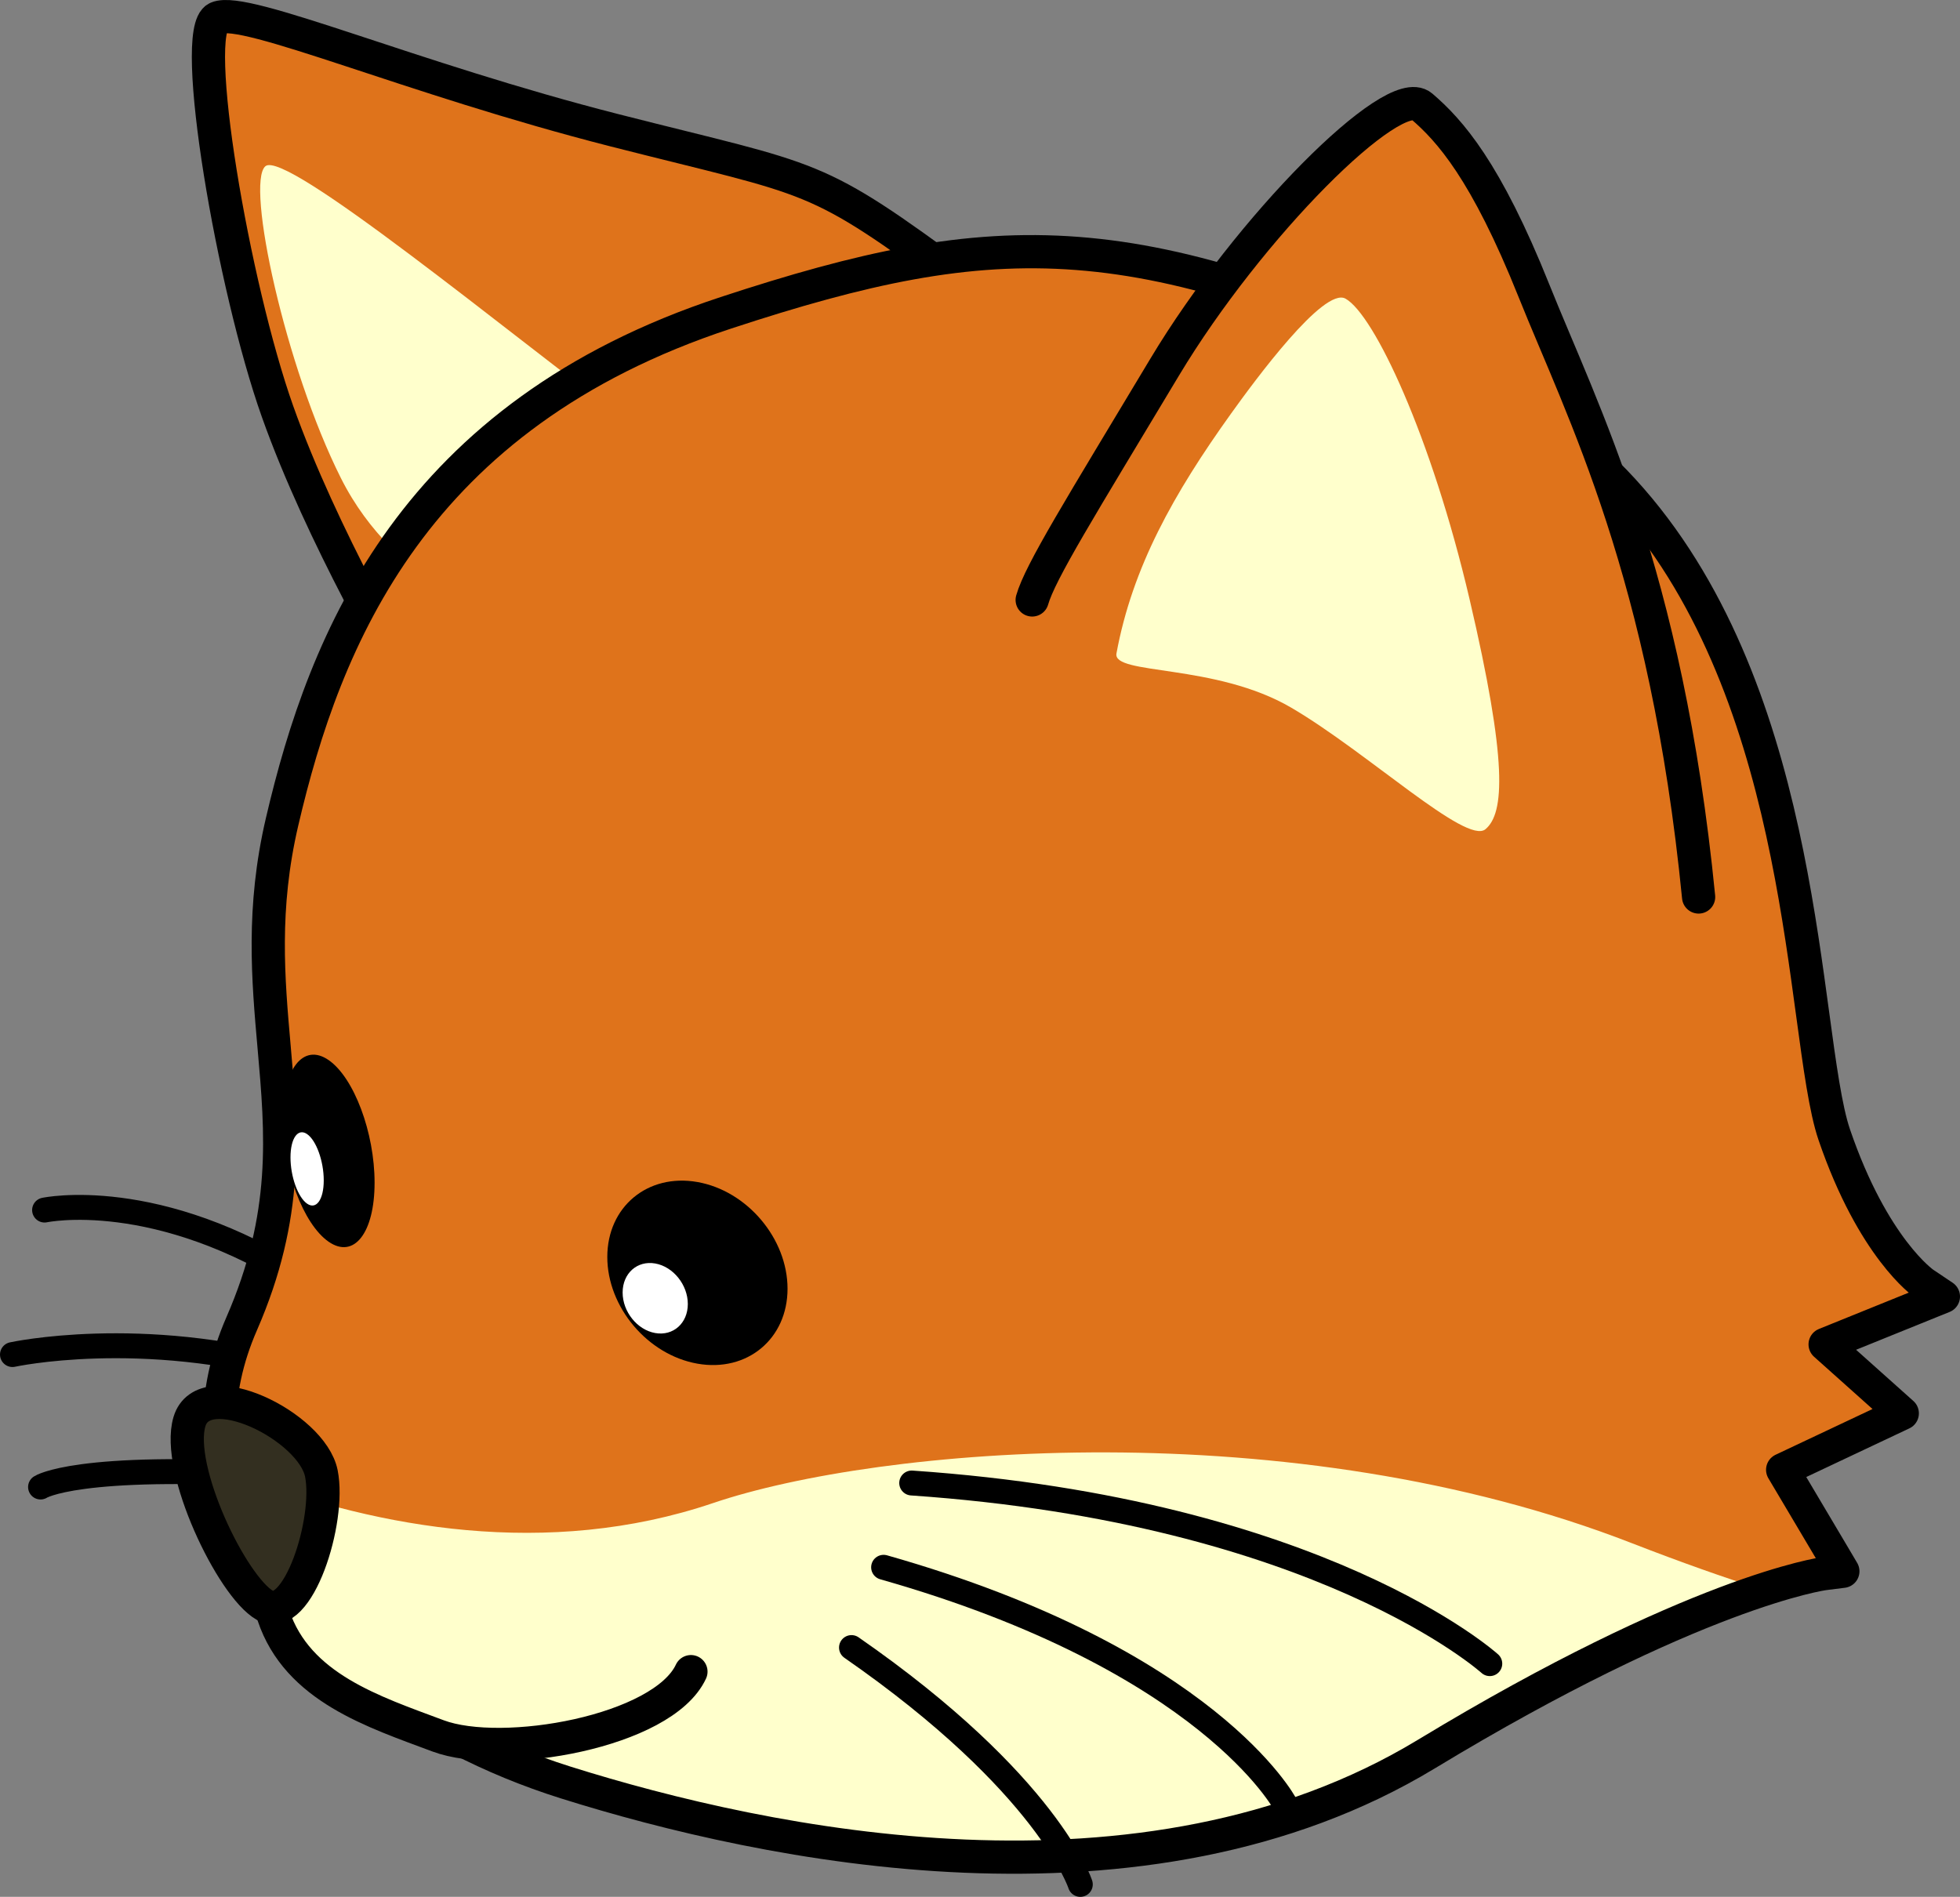 <?xml version="1.0" encoding="utf-8"?>
<!-- Generator: Adobe Illustrator 12.0.1, SVG Export Plug-In . SVG Version: 6.00 Build 51448)  -->
<!DOCTYPE svg PUBLIC "-//W3C//DTD SVG 1.1//EN" "http://www.w3.org/Graphics/SVG/1.1/DTD/svg11.dtd">
<svg  version="1.1" id="レイヤー_1" xmlns="http://www.w3.org/2000/svg" xmlns:xlink="http://www.w3.org/1999/xlink" width="235.998" height="228.427"
	 viewBox="0 0 235.998 228.427" overflow="visible" enable-background="new 0 0 235.998 228.427" xml:space="preserve">
<rect x="0" y="0" width="235.998" height="228.427" fill="#808080" stroke="none"/>
<symbol  id="頭_横_xFF08_笑顔_xFF09_" viewBox="-117.999 -114.214 235.997 228.428">
	<g>
		<path fill="none" stroke="#20BF00" stroke-width="3" stroke-linecap="round" stroke-linejoin="round" d="M51.217-55.172
			c0-5.339-4.328-9.667-9.667-9.667s-9.667,4.328-9.667,9.667s4.328,9.667,9.667,9.667S51.217-49.833,51.217-55.172z"/>
		
			<line fill="none" stroke="#20BF00" stroke-width="2.707" stroke-linecap="round" stroke-linejoin="round" x1="24.632" y1="-55.172" x2="58.468" y2="-55.172"/>
		
			<line fill="none" stroke="#20BF00" stroke-width="2.721" stroke-linecap="round" stroke-linejoin="round" x1="41.55" y1="-39.462" x2="41.55" y2="-70.882"/>
	</g>
	<g>
		<path fill="#DF731B" stroke="#000000" stroke-width="4" stroke-linecap="round" stroke-linejoin="round" d="M-1.932,80.151
			c-18.367,13.534-17.4,12.084-42.053,18.368c-24.653,6.284-44.471,14.984-47.854,13.534c-3.385-1.45,1.931-32.387,7.25-47.371
			c5.316-14.984,14.984-31.419,17.4-35.77"/>
		<path fill="#FFFFCC" d="M-40.118,61.656c-17.223,12.931-43.54,34.621-45.932,32.536c-2.391-2.086,2.395-24.193,9.092-37.542
			c6.696-13.349,20.096-17.103,20.096-17.103L-40.118,61.656z"/>
	</g>
	<g>
		<path fill="none" stroke="#000000" stroke-width="3" stroke-linecap="round" stroke-linejoin="round" d="M-81.213-40.208
			c-17.885,11.601-31.418,8.7-31.418,8.7"/>
		<path fill="none" stroke="#000000" stroke-width="3" stroke-linecap="round" stroke-linejoin="round" d="M-82.178-50.843
			c-18.852,5.317-34.32,1.934-34.32,1.934"/>
		<path fill="none" stroke="#000000" stroke-width="3" stroke-linecap="round" stroke-linejoin="round" d="M-84.597-63.41
			c-24.167,1.45-28.52-1.45-28.52-1.45"/>
	</g>
	<g>
		<path fill="#DF731B" d="M-30.612,76.539L-30.612,76.539c-37.57-12.356-48.287-39.253-53.426-61.306
			c-2.431-10.426-1.68-18.909-0.955-27.113c0.922-10.416,1.792-20.255-3.907-33.316c-3.644-8.353-3.573-16.803,0.214-25.117
			c5.877-12.905,20.743-24.45,38.798-30.13c24.085-7.577,69.574-17.209,103.624,3.415c32.359,19.598,47.736,21.715,47.888,21.734
			l2.269,0.285l-1.164,1.969c0,0-4.786,8.064-6.084,10.254c2.375,1.12,14.404,6.797,14.404,6.797s-6.939,6.205-9.29,8.306
			c3.142,1.271,14.239,5.761,14.239,5.761l-2.355,1.58c-0.061,0.041-6.107,4.223-10.784,17.908
			c-1.042,3.047-1.761,8.343-2.593,14.475c-3.085,22.721-8.248,60.748-40.228,76.023C19.119,87.612,2.319,87.368-30.612,76.539z"/>
		<path fill="#FFFFCC" d="M-49.887-100.443c24.085-7.577,69.574-17.209,103.624,3.415c19.62,11.883,32.985,17.333,40.511,19.791
			c-4.601,1.465-9.811,3.299-15.752,5.611C37.521-55.675-12.163-60.024-32.138-66.792c-19.977-6.768-40.464-2.9-55.83,2.9
			c0,0-1.041-0.628-2.402-1.902c0.442-1.51,1-3.018,1.685-4.52C-82.808-83.219-67.942-94.764-49.887-100.443z"/>
		<path fill="none" stroke="#000000" stroke-width="4" stroke-linecap="round" stroke-linejoin="round" d="M-30.612,76.539
			L-30.612,76.539c-37.57-12.356-48.287-39.253-53.426-61.306c-2.431-10.426-1.68-18.909-0.955-27.113
			c0.922-10.416,1.792-20.255-3.907-33.316c-3.644-8.353-3.573-16.803,0.214-25.117c5.877-12.905,20.743-24.45,38.798-30.13
			c24.085-7.577,69.574-17.209,103.624,3.415c32.359,19.598,47.736,21.715,47.888,21.734l2.269,0.285l-1.164,1.969
			c0,0-4.786,8.064-6.084,10.254c2.375,1.12,14.404,6.797,14.404,6.797s-6.939,6.205-9.29,8.306
			c3.142,1.271,14.239,5.761,14.239,5.761l-2.355,1.58c-0.061,0.041-6.107,4.223-10.784,17.908
			c-1.042,3.047-1.761,8.343-2.593,14.475c-3.085,22.721-8.248,60.748-40.228,76.023C19.119,87.612,2.319,87.368-30.612,76.539z"/>
	</g>
	<g>
		<path fill="#DF731B" stroke="#000000" stroke-width="4" stroke-linecap="round" stroke-linejoin="round" d="M86.526,6.195
			c-3.868,39.153-14.019,58.488-19.819,72.989c-5.802,14.501-10.152,19.334-13.535,22.234S32.384,86.92,22.234,70.001
			C12.083,53.083,7.25,45.35,6.283,41.966"/>
		<path fill="#FFFFCC" d="M16.431,35.526c1.916,10.393,6.895,19.245,13.787,28.867c2.868,4,11.18,15.313,13.79,13.857
			c3.447-1.925,10.34-16.551,14.936-36.182c4.596-19.63,4.212-25.789,1.916-27.713c-2.299-1.925-14.172,9.238-23.363,14.626
			C28.304,34.371,15.943,32.876,16.431,35.526z"/>
	</g>
	<g>
		<path fill="#FFFFCC" stroke="#000000" stroke-width="4" stroke-linecap="round" stroke-linejoin="round" d="M-34.806-87.094
			c-3.383-7.251-22.717-10.634-30.451-7.733c-7.735,2.9-16.918,5.8-19.819,14.5c-2.9,8.701-2.9,14.985-2.9,14.985"/>
		<path fill="#332F20" stroke="#000000" stroke-width="4" stroke-linecap="round" stroke-linejoin="round" d="M-95.187-56.984
			c1.756,5.853,14.748-0.567,15.882-6.239c1.136-5.673-2.837-18.152-6.806-15.883C-90.081-76.838-96.888-62.657-95.187-56.984z"/>
		<g>
			<path d="M-23.174-40.981c0-6.041-4.86-10.08-10.852-9.024c-5.992,1.057-10.85,6.81-10.85,12.851
				c0,6.039,4.857,10.079,10.85,9.023C-28.034-29.188-23.174-34.942-23.174-40.981z"/>
			<path fill="#FFFFFF" d="M-35.181-42.821c0-2.313-1.758-3.879-3.926-3.496c-2.164,0.381-3.923,2.566-3.923,4.88
				s1.76,3.878,3.923,3.497C-36.938-38.323-35.181-40.509-35.181-42.821z"/>
		</g>
		<g>
			<path d="M-72.897-28.21c0-6.041-2.476-9.224-5.533-7.111c-3.054,2.113-5.533,8.724-5.533,14.764c0,6.039,2.479,9.223,5.533,7.11
				C-75.374-15.561-72.897-22.171-72.897-28.21z"/>
			<path fill="#FFFFFF" d="M-79.018-27.933c0-2.313-0.896-3.568-2.002-2.805c-1.104,0.764-2.002,3.26-2.002,5.572
				s0.899,3.568,2.002,2.805C-79.915-23.124-79.018-25.62-79.018-27.933z"/>
		</g>
	</g>
	<g>
		<path fill="none" stroke="#000000" stroke-width="3" stroke-linecap="round" stroke-linejoin="round" d="M-8.223-64.377
			c49.305-3.384,69.605-21.752,69.605-21.752"/>
		<path fill="none" stroke="#000000" stroke-width="3" stroke-linecap="round" stroke-linejoin="round" d="M-11.606-74.527
			c39.153-11.118,48.336-28.519,48.336-28.519"/>
		<path fill="none" stroke="#000000" stroke-width="3" stroke-linecap="round" stroke-linejoin="round" d="M-15.473-84.194
			c23.686-16.436,27.551-28.52,27.551-28.52"/>
	</g>
</symbol>
<use xlink:href="#頭_横_xFF08_笑顔_xFF09_"  width="235.997" height="228.428" x="-117.999" y="-114.214" transform="matrix(1 0 0 -1 117.999 114.214)"/>
</svg>
